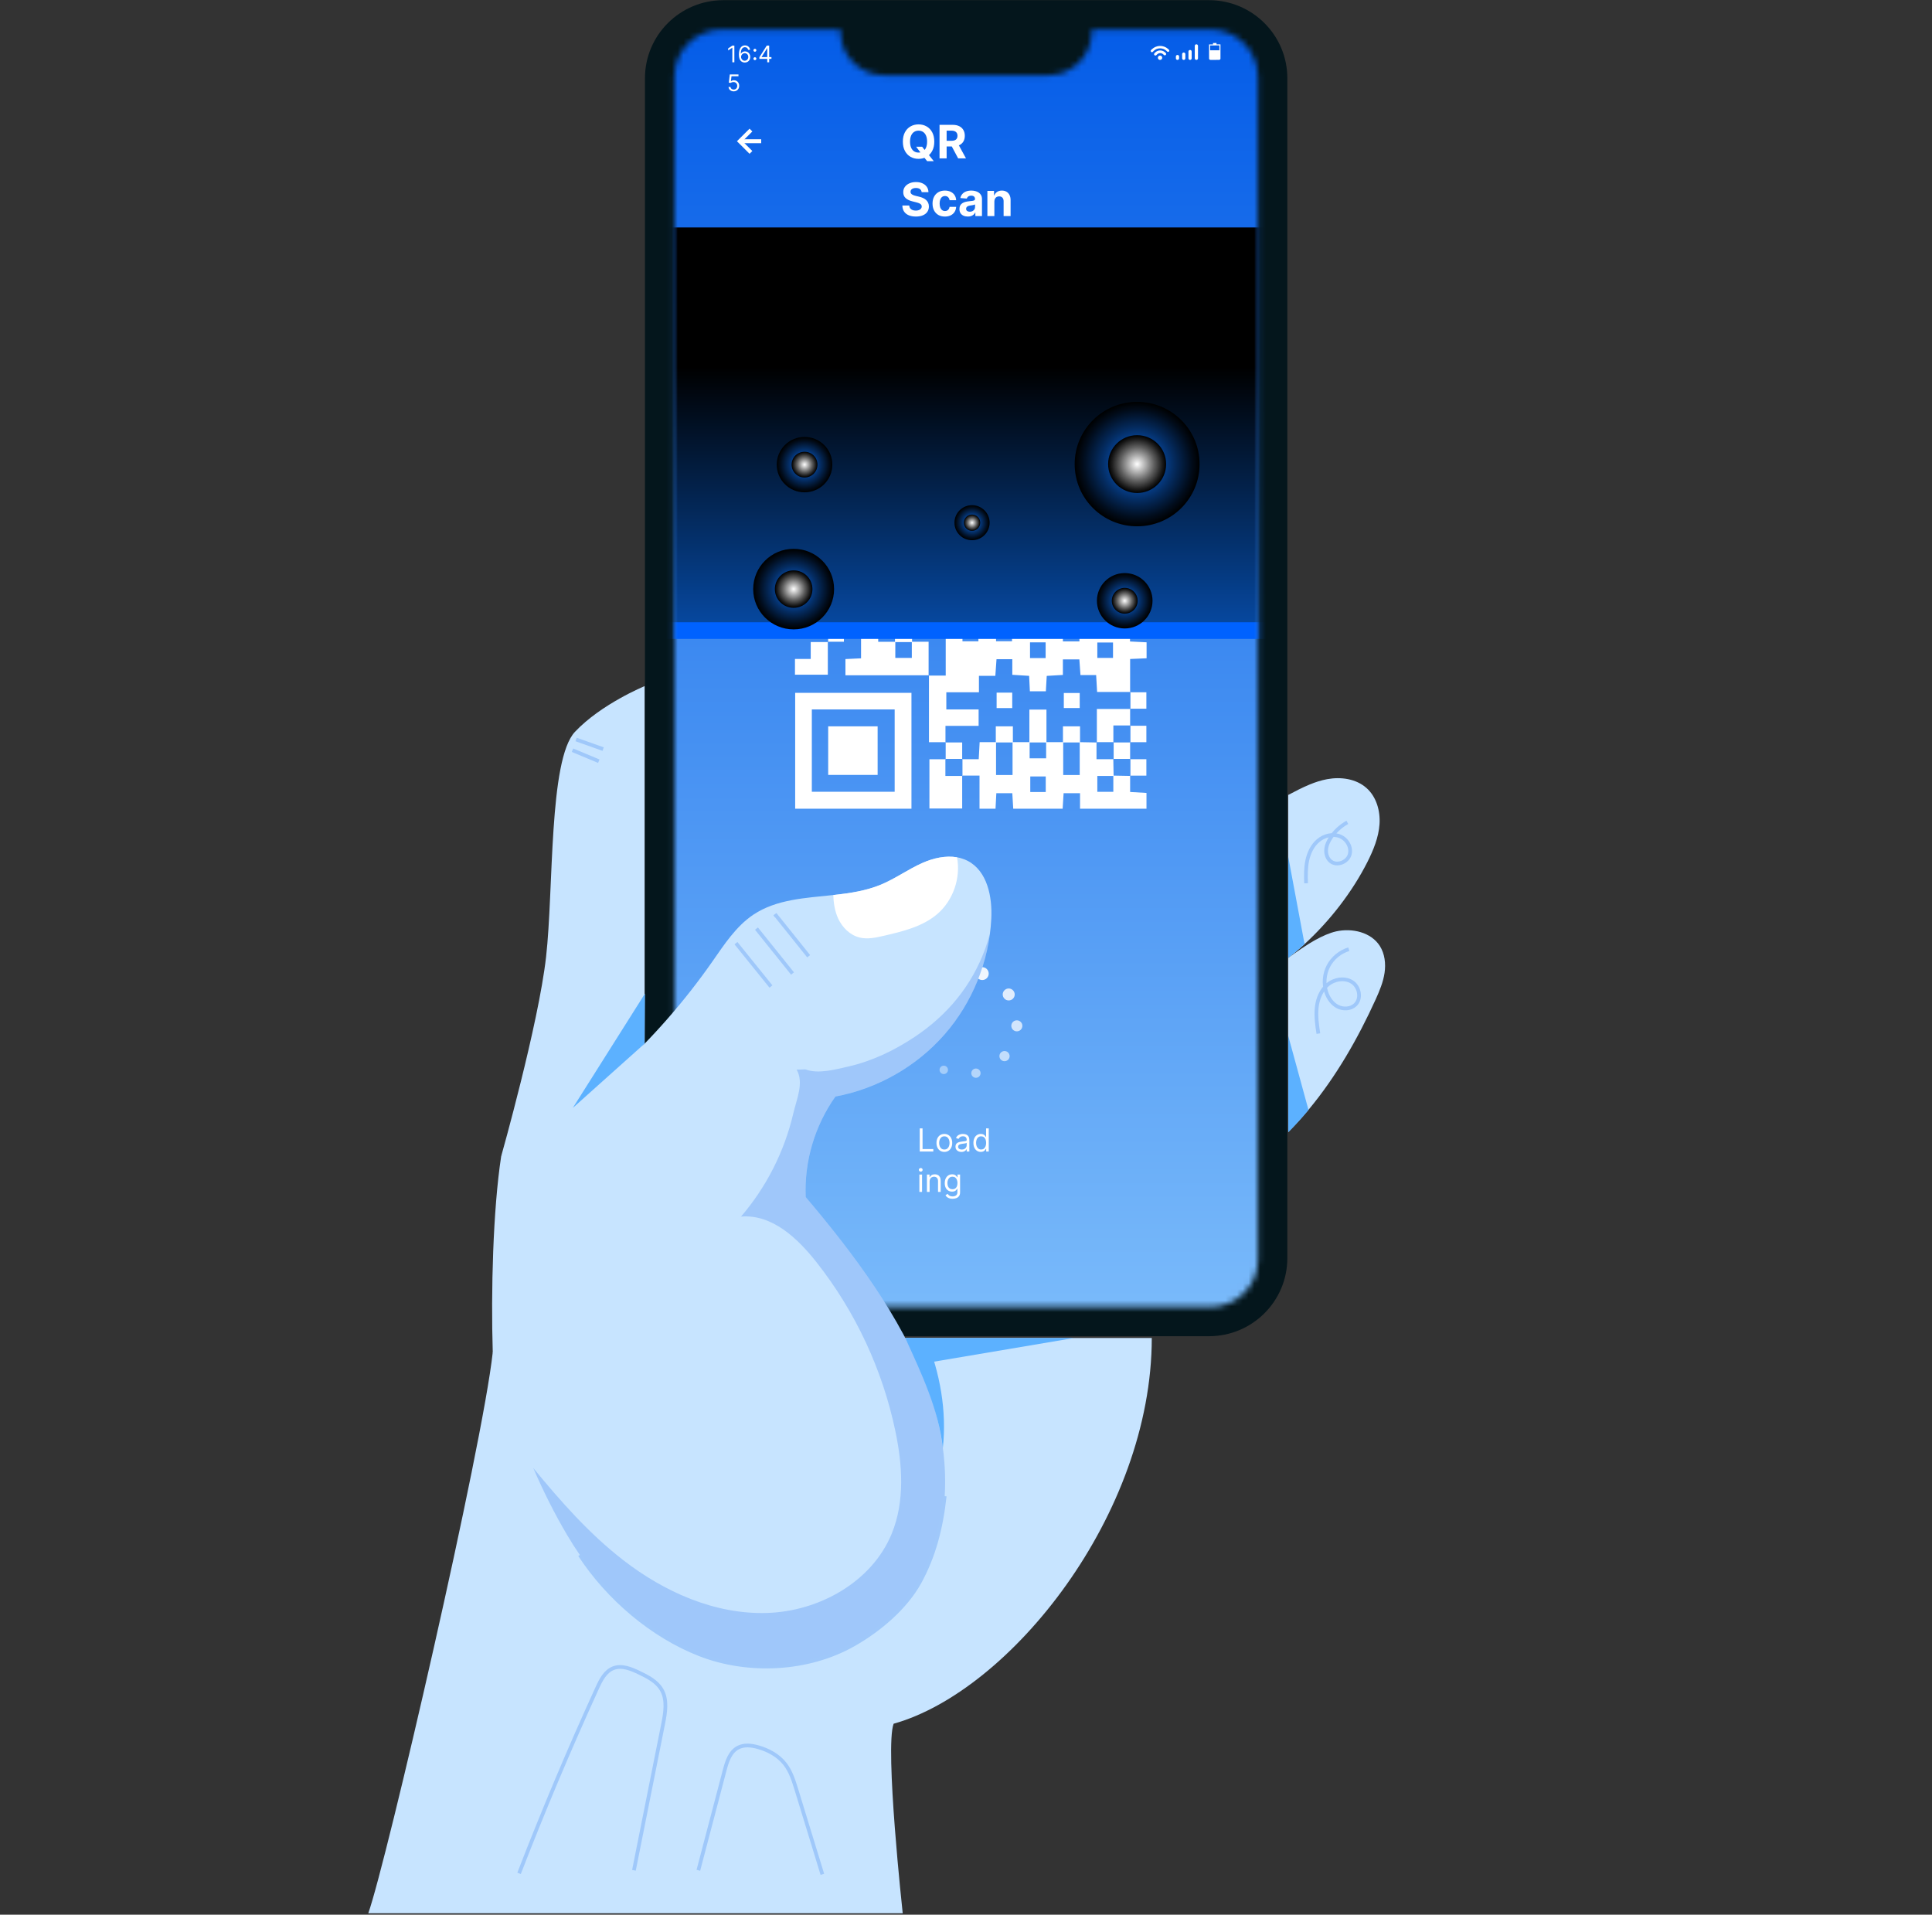<svg width="335" height="332" viewBox="0 0 335 332" fill="none" xmlns="http://www.w3.org/2000/svg">
<rect x="0" y="0" width="335" height="332" fill="#333333" stroke="none"/>
<mask id="mask0_935_2927" style="mask-type:alpha" maskUnits="userSpaceOnUse" x="-26" y="-8" width="386" height="374">
<path d="M359.746 179C359.746 282.277 273.451 366 167 366C60.55 366 -25.746 282.277 -25.746 179C-25.746 75.723 60.55 -8 167 -8C273.451 -8 359.746 75.723 359.746 179Z" fill="#D9D9D9"/>
</mask>
<g mask="url(#mask0_935_2927)">
<path d="M209.629 231.692H125.424C117.916 231.692 111.833 225.633 111.833 218.154V13.567C111.833 6.089 117.916 0.03 125.424 0.03H209.629C217.136 0.03 223.219 6.089 223.219 13.567V218.148C223.219 225.633 217.136 231.692 209.629 231.692Z" fill="#04161C"/>
<mask id="mask1_935_2927" style="mask-type:luminance" maskUnits="userSpaceOnUse" x="116" y="5" width="103" height="222">
<path d="M218.121 13.302V218.426C218.121 222.949 214.435 226.62 209.895 226.62H125.151C120.611 226.62 116.925 222.949 116.925 218.426V13.302C116.925 8.773 120.611 5.108 125.151 5.108H145.747V5.54C145.747 9.68 149.117 13.037 153.285 13.037H181.773C185.936 13.037 189.299 9.68 189.299 5.54V5.108H209.901C214.442 5.108 218.121 8.767 218.121 13.302Z" fill="white"/>
</mask>
<g mask="url(#mask1_935_2927)">
<path d="M226.186 -2.352H106.314V239.646H226.186V-2.352Z" fill="url(#paint0_linear_935_2927)"/>
</g>
<mask id="mask2_935_2927" style="mask-type:luminance" maskUnits="userSpaceOnUse" x="116" y="5" width="103" height="222">
<path d="M218.121 13.302V218.426C218.121 222.949 214.435 226.62 209.895 226.62H125.151C120.611 226.62 116.925 222.949 116.925 218.426V13.302C116.925 8.773 120.611 5.108 125.151 5.108H145.747V5.54C145.747 9.68 149.117 13.037 153.285 13.037H181.773C185.936 13.037 189.299 9.68 189.299 5.54V5.108H209.901C214.442 5.108 218.121 8.767 218.121 13.302Z" fill="white"/>
</mask>
<g mask="url(#mask2_935_2927)">
<path d="M181.401 105.474C182.306 105.474 183.204 105.474 184.3 105.474C184.3 107.442 184.3 109.281 184.3 111.212C185.316 111.212 186.14 111.212 187.168 111.212C187.168 109.423 187.168 107.578 187.168 105.535C188.295 105.535 189.243 105.535 190.185 105.535L190.135 105.48C190.135 106.418 190.135 107.355 190.135 108.281C191.25 108.281 192.117 108.281 193.096 108.281C193.096 107.263 193.096 106.374 193.096 105.48L193.047 105.535C193.945 105.535 194.849 105.535 195.939 105.535C195.939 107.436 195.939 109.268 195.939 111.23C196.992 111.28 197.866 111.323 198.813 111.372C198.813 112.298 198.813 113.125 198.813 114.143C197.959 114.18 197.085 114.217 195.958 114.266C195.958 116.222 195.958 118.129 195.958 120.035L196.014 119.986C194.1 119.986 192.179 119.986 190.234 119.986C190.172 118.912 190.123 118.036 190.067 117.055C189.064 117.055 188.234 117.055 187.348 117.055C187.28 116.062 187.218 115.192 187.156 114.34C186.158 114.34 185.291 114.34 184.3 114.34C184.3 115.297 184.3 116.123 184.3 117.03C183.309 117.092 182.43 117.142 181.5 117.197C181.445 118.184 181.389 119.054 181.346 119.869C180.311 119.869 179.438 119.869 178.577 119.869C178.527 118.9 178.49 118.073 178.447 117.191C177.456 117.129 176.582 117.074 175.529 117.006C175.529 116.012 175.529 115.142 175.529 114.303C174.507 114.303 173.683 114.303 172.791 114.303C172.723 115.26 172.661 116.13 172.587 117.185C171.608 117.185 170.735 117.185 169.744 117.185C169.744 118.197 169.744 119.023 169.744 120.035C167.78 120.035 165.934 120.035 164.088 120.035C164.088 121.097 164.088 121.96 164.088 123.009C166.052 123.009 167.898 123.009 169.688 123.009C169.688 124.028 169.688 124.848 169.688 125.86C167.749 125.86 165.903 125.86 163.94 125.86C163.94 126.946 163.94 127.847 163.94 128.748L163.989 128.692C163.085 128.692 162.187 128.692 161.078 128.692C161.078 124.78 161.078 120.936 161.078 117.092L161.022 117.142C161.97 117.142 162.911 117.142 163.983 117.142C163.983 114.05 163.983 111.218 163.983 108.386L163.933 108.435C164.918 108.417 165.903 108.398 166.888 108.38C166.888 109.318 166.888 110.256 166.888 111.193C167.947 111.193 168.814 111.193 169.651 111.193C169.651 110.212 169.651 109.348 169.651 108.429C168.629 108.429 167.73 108.429 166.832 108.429C166.832 104.585 166.832 100.741 166.832 96.78C165.73 96.78 164.832 96.78 163.927 96.78L163.983 96.829C163.983 94.972 163.983 93.115 163.983 91.128C164.912 91.128 165.779 91.128 166.77 91.128C166.832 91.979 166.888 92.849 166.956 93.806C167.842 93.806 168.666 93.806 169.682 93.806C169.731 92.985 169.793 92.115 169.855 91.085C170.729 91.035 171.602 90.986 172.587 90.93C172.649 90.017 172.711 89.147 172.779 88.191C173.658 88.191 174.488 88.191 175.461 88.191C175.461 89.974 175.461 91.8 175.461 93.812C174.656 93.861 173.789 93.91 172.661 93.972C172.661 94.941 172.661 95.879 172.661 96.817L172.711 96.767C171.813 96.767 170.914 96.767 169.898 96.767C169.898 99.68 169.898 102.475 169.898 105.474C170.834 105.474 171.769 105.474 172.711 105.474C172.711 107.374 172.711 109.274 172.711 111.187C173.77 111.187 174.631 111.187 175.48 111.187C175.48 109.237 175.48 107.411 175.48 105.529C174.457 105.529 173.559 105.529 172.661 105.529C172.661 104.634 172.661 103.74 172.661 102.722C175.585 102.722 178.391 102.722 181.457 102.722C181.457 103.647 181.457 104.585 181.457 105.523C180.515 105.523 179.574 105.523 178.632 105.523C178.632 106.578 178.632 107.442 178.632 108.275C179.617 108.275 180.485 108.275 181.407 108.275C181.401 107.263 181.401 106.368 181.401 105.474ZM178.601 111.379C178.601 112.403 178.601 113.223 178.601 114.106C179.555 114.106 180.423 114.106 181.308 114.106C181.308 113.137 181.308 112.273 181.308 111.379C180.361 111.379 179.537 111.379 178.601 111.379ZM192.991 111.403C191.956 111.403 191.132 111.403 190.271 111.403C190.271 112.366 190.271 113.23 190.271 114.081C191.256 114.081 192.124 114.081 192.991 114.081C192.991 113.131 192.991 112.31 192.991 111.403Z" fill="white"/>
<path d="M195.958 134.492C195.958 135.387 195.958 136.288 195.958 137.324C196.949 137.38 197.822 137.435 198.795 137.491C198.795 138.416 198.795 139.28 198.795 140.224C194.948 140.224 191.17 140.224 187.273 140.224C187.273 139.305 187.273 138.484 187.273 137.54C186.282 137.54 185.415 137.54 184.424 137.54C184.368 138.41 184.319 139.28 184.257 140.23C181.407 140.23 178.645 140.23 175.69 140.23C175.64 139.391 175.585 138.521 175.529 137.534C174.631 137.534 173.764 137.534 172.76 137.534C172.711 138.41 172.667 139.28 172.618 140.23C171.689 140.23 170.865 140.23 169.843 140.23C169.843 138.416 169.843 136.578 169.843 134.486C168.721 134.486 167.78 134.486 166.838 134.486L166.888 134.541C166.888 133.56 166.888 132.573 166.888 131.592L166.838 131.641C167.78 131.641 168.721 131.641 169.706 131.641C169.768 130.531 169.818 129.661 169.867 128.686C170.92 128.686 171.819 128.686 172.711 128.686C172.711 130.592 172.711 132.493 172.711 134.387C173.776 134.387 174.637 134.387 175.572 134.387C175.572 132.4 175.572 130.543 175.572 128.686C176.557 128.686 177.548 128.686 178.533 128.686C178.533 129.624 178.533 130.562 178.533 131.493C179.599 131.493 180.466 131.493 181.395 131.493C181.395 130.475 181.395 129.58 181.395 128.686C182.38 128.686 183.371 128.686 184.356 128.686C184.356 130.592 184.356 132.493 184.356 134.387C185.421 134.387 186.282 134.387 187.218 134.387C187.218 132.4 187.218 130.543 187.218 128.686C188.202 128.704 189.194 128.723 190.178 128.741L190.129 128.692C190.129 129.636 190.129 130.574 190.129 131.641C191.287 131.641 192.192 131.641 193.09 131.641L193.04 131.592C193.059 132.573 193.077 133.554 193.096 134.541C192.154 134.541 191.213 134.541 190.271 134.541C190.271 135.596 190.271 136.46 190.271 137.293C191.262 137.293 192.123 137.293 193.046 137.293C193.046 136.275 193.046 135.381 193.046 134.486C194.031 134.504 195.016 134.523 196.007 134.541L195.958 134.492ZM181.327 137.336C181.327 136.386 181.327 135.522 181.327 134.634C180.354 134.634 179.487 134.634 178.645 134.634C178.645 135.615 178.645 136.479 178.645 137.336C179.599 137.336 180.429 137.336 181.327 137.336Z" fill="white"/>
<path d="M157.999 99.624C151.223 99.624 144.576 99.624 137.837 99.624C137.837 92.923 137.837 86.303 137.837 79.54C144.496 79.54 151.179 79.54 157.999 79.54C157.999 86.161 157.999 92.818 157.999 99.624ZM155.131 82.428C150.238 82.428 145.493 82.428 140.798 82.428C140.798 87.284 140.798 92.016 140.798 96.706C145.648 96.706 150.349 96.706 155.131 96.706C155.131 91.93 155.131 87.24 155.131 82.428Z" fill="white"/>
<path d="M198.77 99.624C191.993 99.624 185.347 99.624 178.608 99.624C178.608 92.923 178.608 86.309 178.608 79.54C185.26 79.54 191.95 79.54 198.77 79.54C198.77 86.155 198.77 92.818 198.77 99.624ZM195.865 96.718C195.865 91.862 195.865 87.129 195.865 82.44C190.996 82.44 186.245 82.44 181.519 82.44C181.519 87.265 181.519 91.948 181.519 96.718C186.313 96.718 191.015 96.718 195.865 96.718Z" fill="white"/>
<path d="M158.043 120.14C158.043 126.89 158.043 133.511 158.043 140.224C151.316 140.224 144.669 140.224 137.88 140.224C137.88 133.591 137.88 126.927 137.88 120.14C144.527 120.14 151.217 120.14 158.043 120.14ZM155.131 123.009C150.213 123.009 145.512 123.009 140.767 123.009C140.767 127.834 140.767 132.561 140.767 137.287C145.629 137.287 150.374 137.287 155.131 137.287C155.131 132.474 155.131 127.791 155.131 123.009Z" fill="white"/>
<path d="M161.065 117.086C156.283 117.086 151.501 117.086 146.596 117.086C146.596 116.136 146.596 115.272 146.596 114.278C147.444 114.235 148.274 114.198 149.302 114.149C149.302 112.322 149.302 110.484 149.302 108.435C150.436 108.435 151.378 108.435 152.325 108.435L152.276 108.38C152.276 109.324 152.276 110.262 152.276 111.28C153.44 111.28 154.338 111.28 155.243 111.28C155.243 112.218 155.243 113.155 155.243 114.081C156.308 114.081 157.175 114.081 158.105 114.081C158.105 113.063 158.105 112.168 158.105 111.273C159.052 111.273 159.994 111.273 161.016 111.273C161.016 113.402 161.016 115.266 161.016 117.129L161.065 117.086Z" fill="white"/>
<path d="M152.325 108.435C152.325 107.534 152.325 106.639 152.325 105.603C151.334 105.547 150.461 105.492 149.488 105.436C149.488 104.504 149.488 103.641 149.488 102.653C153.298 102.653 157.027 102.653 160.96 102.653C160.96 100.704 160.96 98.871 160.96 96.835C162.087 96.835 163.035 96.835 163.977 96.835L163.921 96.785C163.921 100.673 163.921 104.554 163.921 108.441L163.971 108.392C163.029 108.392 162.087 108.392 161.109 108.392C161.047 107.343 160.991 106.473 160.942 105.64C158.953 105.64 157.12 105.64 155.237 105.64C155.237 106.658 155.237 107.546 155.237 108.441C154.245 108.423 153.261 108.41 152.27 108.392L152.325 108.435Z" fill="white"/>
<path d="M143.597 111.329C143.597 109.465 143.597 107.602 143.597 105.621C142.582 105.621 141.714 105.621 140.717 105.621C140.68 106.473 140.643 107.3 140.599 108.268C139.72 108.268 138.853 108.268 137.855 108.268C137.855 106.473 137.855 104.64 137.855 102.703C140.655 102.703 143.418 102.703 146.329 102.703C146.329 105.467 146.329 108.262 146.329 111.273C145.425 111.273 144.483 111.273 143.542 111.273L143.597 111.329Z" fill="white"/>
<path d="M166.838 134.492C166.838 136.349 166.838 138.207 166.838 140.193C164.943 140.193 163.116 140.193 161.158 140.193C161.158 137.423 161.158 134.64 161.158 131.648C162.094 131.648 163.035 131.648 163.977 131.648L163.927 131.592C163.927 132.536 163.927 133.474 163.927 134.541C165.085 134.541 165.99 134.541 166.888 134.541L166.838 134.492Z" fill="white"/>
<path d="M195.958 122.886C195.958 123.867 195.958 124.854 195.958 125.835L196.014 125.786C195.066 125.786 194.124 125.786 193.053 125.786C193.053 126.94 193.053 127.84 193.053 128.735L193.102 128.686C192.117 128.686 191.126 128.686 190.141 128.686L190.191 128.735C190.191 126.829 190.191 124.922 190.191 122.935C192.278 122.935 194.143 122.935 196.014 122.935L195.958 122.886Z" fill="white"/>
<path d="M143.542 111.28C143.542 113.143 143.542 115 143.542 116.987C141.628 116.987 139.788 116.987 137.843 116.987C137.843 116.111 137.843 115.247 137.843 114.26C138.729 114.26 139.559 114.26 140.575 114.26C140.575 113.273 140.575 112.409 140.575 111.329C141.702 111.329 142.65 111.329 143.591 111.329C143.597 111.329 143.542 111.28 143.542 111.28Z" fill="white"/>
<path d="M175.467 85.13C174.538 85.13 173.714 85.13 172.785 85.13C172.785 83.23 172.785 81.397 172.785 79.484C173.683 79.484 174.507 79.484 175.467 79.484C175.467 81.298 175.467 83.131 175.467 85.13Z" fill="white"/>
<path d="M172.655 96.829C173.553 96.829 174.445 96.829 175.473 96.829C175.473 97.748 175.473 98.606 175.473 99.593C174.637 99.593 173.77 99.593 172.711 99.593C172.711 98.655 172.711 97.717 172.711 96.779C172.711 96.773 172.655 96.829 172.655 96.829Z" fill="white"/>
<path d="M190.185 105.535C190.185 104.641 190.185 103.746 190.185 102.728C191.114 102.728 191.981 102.728 193.047 102.728C193.047 103.653 193.047 104.597 193.047 105.535L193.096 105.48C192.111 105.48 191.12 105.48 190.135 105.48L190.185 105.535Z" fill="white"/>
<path d="M195.958 120.035C196.856 120.035 197.754 120.035 198.776 120.035C198.776 120.961 198.776 121.825 198.776 122.886C197.847 122.886 196.899 122.886 195.958 122.886L196.014 122.935C196.014 121.954 196.014 120.967 196.014 119.986L195.958 120.035Z" fill="white"/>
<path d="M163.977 131.641C163.977 130.654 163.977 129.673 163.977 128.686L163.927 128.741C164.875 128.741 165.823 128.741 166.838 128.741C166.838 129.846 166.838 130.747 166.838 131.641L166.888 131.592C165.903 131.592 164.912 131.592 163.927 131.592L163.977 131.641Z" fill="white"/>
<path d="M169.694 79.521C169.694 80.484 169.694 81.304 169.694 82.218C168.79 82.218 167.966 82.218 166.999 82.218C166.999 81.379 166.999 80.515 166.999 79.521C167.829 79.521 168.697 79.521 169.694 79.521Z" fill="white"/>
<path d="M161.127 85.272C162.063 85.272 162.887 85.272 163.834 85.272C163.834 86.16 163.834 87.031 163.834 87.999C162.955 87.999 162.087 87.999 161.127 87.999C161.127 87.117 161.127 86.296 161.127 85.272Z" fill="white"/>
<path d="M195.958 128.692C195.958 129.673 195.958 130.66 195.958 131.641L196.014 131.592C195.029 131.592 194.038 131.592 193.053 131.592L193.102 131.641C193.102 130.66 193.102 129.673 193.102 128.692L193.053 128.741C194.038 128.741 195.029 128.741 196.014 128.741L195.958 128.692Z" fill="white"/>
<path d="M195.958 131.641C196.856 131.641 197.754 131.641 198.776 131.641C198.776 132.567 198.776 133.431 198.776 134.492C197.847 134.492 196.899 134.492 195.958 134.492L196.014 134.541C196.014 133.56 196.014 132.573 196.014 131.592L195.958 131.641Z" fill="white"/>
<path d="M169.682 88.024C168.771 88.024 167.947 88.024 166.993 88.024C166.993 87.16 166.993 86.296 166.993 85.315C167.848 85.315 168.715 85.315 169.682 85.315C169.682 86.167 169.682 86.987 169.682 88.024Z" fill="white"/>
<path d="M195.958 125.841C196.856 125.841 197.754 125.841 198.776 125.841C198.776 126.767 198.776 127.631 198.776 128.692C197.847 128.692 196.899 128.692 195.958 128.692L196.014 128.741C196.014 127.76 196.014 126.773 196.014 125.792L195.958 125.841Z" fill="white"/>
<path d="M181.451 128.742C180.466 128.742 179.475 128.742 178.49 128.742C178.49 126.884 178.49 125.027 178.49 123.04C179.475 123.04 180.336 123.04 181.451 123.04C181.451 124.935 181.451 126.835 181.451 128.742Z" fill="white"/>
<path d="M172.81 120.097C173.776 120.097 174.6 120.097 175.517 120.097C175.517 120.998 175.517 121.818 175.517 122.781C174.674 122.781 173.807 122.781 172.81 122.781C172.81 121.948 172.81 121.09 172.81 120.097Z" fill="white"/>
<path d="M187.218 120.158C187.218 121.084 187.218 121.861 187.218 122.775C186.319 122.775 185.452 122.775 184.461 122.775C184.461 121.954 184.461 121.09 184.461 120.158C185.384 120.158 186.295 120.158 187.218 120.158Z" fill="white"/>
<path d="M175.628 128.741C174.643 128.741 173.652 128.741 172.667 128.741C172.667 127.847 172.667 126.952 172.667 125.94C173.646 125.94 174.513 125.94 175.628 125.94C175.628 126.865 175.628 127.803 175.628 128.741Z" fill="white"/>
<path d="M187.273 128.741C186.288 128.741 185.297 128.741 184.312 128.741C184.312 127.847 184.312 126.952 184.312 125.94C185.291 125.94 186.158 125.94 187.273 125.94C187.273 126.865 187.273 127.803 187.273 128.741Z" fill="white"/>
<path d="M155.187 111.335C155.187 110.354 155.187 109.367 155.187 108.386C156.091 108.386 156.99 108.386 158.148 108.386C158.148 109.453 158.148 110.397 158.148 111.335C157.163 111.335 156.178 111.335 155.187 111.335Z" fill="white"/>
<path d="M152.164 93.836C149.309 93.836 146.546 93.836 143.678 93.836C143.678 90.973 143.678 88.178 143.678 85.297C146.503 85.297 149.265 85.297 152.164 85.297C152.164 88.067 152.164 90.862 152.164 93.836Z" fill="white"/>
<path d="M192.941 93.824C190.055 93.824 187.292 93.824 184.436 93.824C184.436 90.998 184.436 88.246 184.436 85.346C187.199 85.346 190.005 85.346 192.941 85.346C192.941 88.085 192.941 90.881 192.941 93.824Z" fill="white"/>
<path d="M143.604 134.362C143.604 131.505 143.604 128.797 143.604 125.946C146.441 125.946 149.247 125.946 152.177 125.946C152.177 128.71 152.177 131.505 152.177 134.362C149.309 134.362 146.465 134.362 143.604 134.362Z" fill="white"/>
</g>
<mask id="mask3_935_2927" style="mask-type:luminance" maskUnits="userSpaceOnUse" x="116" y="5" width="103" height="222">
<path d="M218.121 13.302V218.426C218.121 222.949 214.435 226.62 209.895 226.62H125.151C120.611 226.62 116.925 222.949 116.925 218.426V13.302C116.925 8.773 120.611 5.108 125.151 5.108H145.747V5.54C145.747 9.68 149.117 13.037 153.285 13.037H181.773C185.936 13.037 189.299 9.68 189.299 5.54V5.108H209.901C214.442 5.108 218.121 8.767 218.121 13.302Z" fill="white"/>
</mask>
<g mask="url(#mask3_935_2927)">
<path d="M127.335 7.91V10.803H126.985V8.278H126.968L126.261 8.747V8.391L126.985 7.91H127.335ZM129.127 10.842C129.008 10.841 128.89 10.818 128.771 10.775C128.653 10.731 128.544 10.658 128.446 10.556C128.348 10.452 128.27 10.312 128.211 10.136C128.151 9.959 128.122 9.737 128.122 9.47C128.122 9.214 128.146 8.987 128.194 8.789C128.242 8.59 128.311 8.423 128.403 8.288C128.494 8.151 128.604 8.047 128.733 7.977C128.863 7.906 129.009 7.871 129.172 7.871C129.334 7.871 129.478 7.903 129.605 7.968C129.732 8.032 129.835 8.122 129.915 8.237C129.995 8.352 130.047 8.484 130.071 8.634H129.726C129.694 8.504 129.632 8.396 129.54 8.31C129.447 8.225 129.325 8.182 129.172 8.182C128.948 8.182 128.772 8.279 128.643 8.474C128.515 8.669 128.45 8.942 128.449 9.295H128.472C128.525 9.215 128.587 9.146 128.66 9.09C128.733 9.032 128.814 8.988 128.903 8.957C128.991 8.926 129.085 8.91 129.184 8.91C129.349 8.91 129.501 8.952 129.638 9.035C129.776 9.117 129.886 9.23 129.969 9.375C130.052 9.519 130.093 9.684 130.093 9.871C130.093 10.05 130.053 10.214 129.973 10.362C129.893 10.51 129.781 10.628 129.636 10.715C129.492 10.802 129.322 10.844 129.127 10.842ZM129.127 10.532C129.246 10.532 129.352 10.502 129.446 10.443C129.541 10.383 129.616 10.304 129.671 10.204C129.726 10.104 129.754 9.993 129.754 9.871C129.754 9.751 129.727 9.643 129.674 9.545C129.621 9.446 129.548 9.367 129.455 9.309C129.363 9.25 129.257 9.221 129.138 9.221C129.049 9.221 128.966 9.239 128.888 9.275C128.811 9.31 128.743 9.358 128.685 9.419C128.628 9.48 128.582 9.55 128.549 9.629C128.517 9.707 128.5 9.79 128.5 9.876C128.5 9.991 128.527 10.099 128.581 10.198C128.635 10.298 128.71 10.379 128.804 10.44C128.899 10.501 129.007 10.532 129.127 10.532ZM130.897 10.433C130.827 10.433 130.768 10.408 130.718 10.358C130.668 10.308 130.643 10.248 130.643 10.179C130.643 10.109 130.668 10.049 130.718 9.999C130.768 9.949 130.827 9.925 130.897 9.925C130.967 9.925 131.027 9.949 131.077 9.999C131.126 10.049 131.151 10.109 131.151 10.179C131.151 10.225 131.14 10.267 131.116 10.306C131.093 10.344 131.063 10.376 131.024 10.399C130.987 10.422 130.944 10.433 130.897 10.433ZM130.897 8.97C130.827 8.97 130.768 8.945 130.718 8.895C130.668 8.845 130.643 8.785 130.643 8.716C130.643 8.646 130.668 8.586 130.718 8.536C130.768 8.486 130.827 8.461 130.897 8.461C130.967 8.461 131.027 8.486 131.077 8.536C131.126 8.586 131.151 8.646 131.151 8.716C131.151 8.762 131.14 8.804 131.116 8.843C131.093 8.881 131.063 8.912 131.024 8.936C130.987 8.958 130.944 8.97 130.897 8.97ZM131.676 10.21V9.922L132.947 7.91H133.156V8.357H133.015L132.055 9.876V9.899H133.766V10.21H131.676ZM133.038 10.803V10.122V9.988V7.91H133.371V10.803H133.038ZM127.222 15.842C127.056 15.842 126.907 15.81 126.774 15.744C126.641 15.678 126.535 15.587 126.455 15.473C126.375 15.358 126.331 15.227 126.324 15.08H126.663C126.676 15.211 126.735 15.319 126.841 15.405C126.947 15.489 127.074 15.532 127.222 15.532C127.341 15.532 127.446 15.504 127.538 15.448C127.631 15.393 127.704 15.317 127.757 15.22C127.811 15.122 127.838 15.011 127.838 14.888C127.838 14.762 127.81 14.649 127.754 14.55C127.7 14.45 127.624 14.372 127.528 14.314C127.432 14.257 127.323 14.228 127.199 14.227C127.111 14.226 127.02 14.239 126.927 14.268C126.833 14.295 126.757 14.33 126.696 14.374L126.369 14.334L126.544 12.911H128.047V13.221H126.838L126.736 14.074H126.753C126.812 14.027 126.887 13.988 126.976 13.957C127.066 13.926 127.159 13.91 127.256 13.91C127.433 13.91 127.59 13.953 127.729 14.037C127.868 14.121 127.977 14.236 128.057 14.382C128.137 14.528 128.177 14.695 128.177 14.882C128.177 15.067 128.135 15.231 128.052 15.376C127.97 15.521 127.857 15.634 127.713 15.718C127.569 15.801 127.405 15.842 127.222 15.842Z" fill="white"/>
<path d="M201.149 9.636C201.359 9.636 201.526 9.803 201.526 10.013C201.526 10.223 201.359 10.389 201.149 10.389C200.938 10.389 200.771 10.223 200.771 10.013C200.771 9.803 200.938 9.636 201.149 9.636Z" fill="white"/>
<path d="M202.047 9.106C202.041 9.1 202.034 9.093 202.028 9.087L202.01 9.069L202.003 9.062C201.514 8.624 200.771 8.637 200.306 9.1L200.25 9.155L200.176 9.229C200.083 9.322 200.083 9.47 200.176 9.562C200.269 9.655 200.418 9.655 200.511 9.562L200.641 9.433C200.938 9.137 201.415 9.137 201.712 9.433L201.805 9.525C201.898 9.618 202.047 9.618 202.14 9.525C202.183 9.482 202.208 9.42 202.208 9.359C202.208 9.297 202.183 9.235 202.14 9.192L202.047 9.106Z" fill="white"/>
<path d="M202.691 8.643L202.617 8.563L202.555 8.501C202.542 8.489 202.53 8.483 202.518 8.471C201.725 7.773 200.517 7.798 199.743 8.532C199.743 8.538 199.736 8.538 199.73 8.538L199.588 8.68C199.501 8.767 199.507 8.896 199.588 8.983C199.674 9.069 199.811 9.069 199.891 8.983L200.034 8.841C200.034 8.841 200.034 8.841 200.034 8.835C200.653 8.236 201.644 8.23 202.27 8.822L202.381 8.933C202.468 9.02 202.604 9.02 202.685 8.933C202.778 8.865 202.778 8.73 202.691 8.643Z" fill="white"/>
<path d="M207.448 10.389C207.293 10.389 207.169 10.266 207.169 10.112V7.958C207.169 7.804 207.293 7.681 207.448 7.681C207.603 7.681 207.727 7.804 207.727 7.958V10.112C207.733 10.26 207.603 10.389 207.448 10.389Z" fill="white"/>
<path d="M206.352 10.389C206.197 10.389 206.073 10.266 206.073 10.112V8.939C206.073 8.785 206.197 8.662 206.352 8.662C206.507 8.662 206.631 8.785 206.631 8.939V10.112C206.637 10.26 206.507 10.389 206.352 10.389Z" fill="white"/>
<path d="M205.256 10.39C205.101 10.39 204.977 10.266 204.977 10.112V9.384C204.977 9.23 205.101 9.106 205.256 9.106C205.41 9.106 205.534 9.23 205.534 9.384V10.112C205.54 10.26 205.41 10.39 205.256 10.39Z" fill="white"/>
<path d="M204.171 10.389C204.017 10.389 203.893 10.266 203.893 10.112V9.803C203.893 9.649 204.017 9.526 204.171 9.526C204.326 9.526 204.45 9.649 204.45 9.803V10.112C204.456 10.26 204.326 10.389 204.171 10.389Z" fill="white"/>
<path d="M210.936 7.699V7.452L210.329 7.459V7.699H209.647V9.217L209.653 10.18C209.653 10.291 209.771 10.389 209.914 10.389L211.363 10.383C211.505 10.383 211.623 10.291 211.623 10.174V9.211V7.693H210.936V7.699ZM209.833 7.878L211.437 7.872V8.717L209.833 8.723V7.878Z" fill="white"/>
</g>
<mask id="mask4_935_2927" style="mask-type:luminance" maskUnits="userSpaceOnUse" x="116" y="5" width="103" height="222">
<path d="M218.121 13.302V218.426C218.121 222.949 214.435 226.62 209.895 226.62H125.151C120.611 226.62 116.925 222.949 116.925 218.426V13.302C116.925 8.773 120.611 5.108 125.151 5.108H145.747V5.54C145.747 9.68 149.117 13.037 153.285 13.037H181.773C185.936 13.037 189.299 9.68 189.299 5.54V5.108H209.901C214.442 5.108 218.121 8.767 218.121 13.302Z" fill="white"/>
</mask>
<g mask="url(#mask4_935_2927)">
<path d="M158.85 25.442H159.895L160.421 26.118L160.938 26.721L161.912 27.942H160.764L160.094 27.118L159.75 26.63L158.85 25.442ZM162 24.556C162 25.19 161.88 25.73 161.639 26.175C161.401 26.62 161.075 26.96 160.662 27.195C160.251 27.428 159.789 27.544 159.276 27.544C158.759 27.544 158.295 27.427 157.884 27.192C157.473 26.957 157.148 26.617 156.909 26.172C156.671 25.727 156.551 25.188 156.551 24.556C156.551 23.921 156.671 23.381 156.909 22.936C157.148 22.491 157.473 22.152 157.884 21.919C158.295 21.684 158.759 21.567 159.276 21.567C159.789 21.567 160.251 21.684 160.662 21.919C161.075 22.152 161.401 22.491 161.639 22.936C161.88 23.381 162 23.921 162 24.556ZM160.753 24.556C160.753 24.145 160.691 23.798 160.568 23.516C160.447 23.234 160.276 23.02 160.054 22.874C159.832 22.728 159.573 22.655 159.276 22.655C158.978 22.655 158.719 22.728 158.497 22.874C158.276 23.02 158.103 23.234 157.98 23.516C157.859 23.798 157.798 24.145 157.798 24.556C157.798 24.967 157.859 25.313 157.98 25.596C158.103 25.878 158.276 26.092 158.497 26.238C158.719 26.383 158.978 26.456 159.276 26.456C159.573 26.456 159.832 26.383 160.054 26.238C160.276 26.092 160.447 25.878 160.568 25.596C160.691 25.313 160.753 24.967 160.753 24.556ZM162.911 27.465V21.647H165.207C165.646 21.647 166.021 21.725 166.332 21.883C166.644 22.038 166.882 22.258 167.045 22.544C167.21 22.828 167.292 23.163 167.292 23.547C167.292 23.934 167.209 24.266 167.042 24.544C166.875 24.821 166.634 25.033 166.318 25.181C166.003 25.328 165.622 25.402 165.176 25.402H163.639V24.414H164.977C165.212 24.414 165.407 24.381 165.562 24.317C165.717 24.253 165.833 24.156 165.908 24.027C165.986 23.899 166.025 23.738 166.025 23.547C166.025 23.354 165.986 23.191 165.908 23.059C165.833 22.926 165.716 22.826 165.559 22.758C165.404 22.687 165.208 22.652 164.971 22.652H164.141V27.465H162.911ZM166.053 24.817L167.499 27.465H166.141L164.727 24.817H166.053ZM159.81 33.32C159.787 33.091 159.689 32.913 159.517 32.786C159.345 32.659 159.111 32.596 158.815 32.596C158.615 32.596 158.445 32.624 158.307 32.681C158.169 32.736 158.063 32.812 157.989 32.911C157.917 33.009 157.881 33.121 157.881 33.246C157.877 33.35 157.899 33.441 157.946 33.519C157.995 33.596 158.063 33.664 158.148 33.721C158.233 33.775 158.332 33.824 158.443 33.865C158.555 33.905 158.674 33.939 158.801 33.968L159.324 34.093C159.578 34.15 159.811 34.225 160.023 34.32C160.235 34.415 160.419 34.531 160.574 34.669C160.729 34.808 160.85 34.971 160.935 35.158C161.022 35.346 161.066 35.56 161.068 35.803C161.066 36.159 160.975 36.468 160.796 36.729C160.618 36.989 160.36 37.19 160.023 37.334C159.688 37.476 159.283 37.547 158.81 37.547C158.34 37.547 157.931 37.475 157.582 37.331C157.236 37.187 156.965 36.974 156.77 36.692C156.577 36.408 156.475 36.057 156.466 35.638H157.656C157.67 35.833 157.725 35.996 157.824 36.127C157.924 36.256 158.058 36.353 158.225 36.419C158.393 36.484 158.583 36.516 158.796 36.516C159.004 36.516 159.185 36.486 159.338 36.425C159.493 36.364 159.614 36.28 159.699 36.172C159.784 36.064 159.827 35.94 159.827 35.8C159.827 35.669 159.788 35.559 159.71 35.471C159.635 35.382 159.523 35.306 159.375 35.243C159.229 35.181 159.05 35.124 158.838 35.073L158.205 34.914C157.714 34.794 157.327 34.608 157.043 34.354C156.759 34.1 156.618 33.758 156.619 33.328C156.618 32.976 156.711 32.668 156.901 32.405C157.092 32.142 157.354 31.936 157.688 31.789C158.021 31.641 158.4 31.567 158.824 31.567C159.256 31.567 159.633 31.641 159.955 31.789C160.279 31.936 160.53 32.142 160.71 32.405C160.89 32.668 160.983 32.973 160.989 33.32H159.81ZM163.845 37.55C163.398 37.55 163.013 37.455 162.691 37.266C162.371 37.075 162.125 36.809 161.953 36.471C161.782 36.132 161.697 35.741 161.697 35.3C161.697 34.853 161.783 34.461 161.955 34.124C162.13 33.785 162.377 33.521 162.697 33.331C163.017 33.14 163.398 33.044 163.839 33.044C164.22 33.044 164.553 33.114 164.839 33.252C165.125 33.39 165.351 33.584 165.518 33.834C165.685 34.084 165.776 34.378 165.793 34.715H164.651C164.619 34.497 164.534 34.322 164.396 34.189C164.259 34.055 164.08 33.988 163.859 33.988C163.671 33.988 163.507 34.039 163.367 34.141C163.229 34.241 163.121 34.388 163.043 34.581C162.966 34.775 162.927 35.008 162.927 35.283C162.927 35.561 162.965 35.798 163.041 35.993C163.118 36.188 163.227 36.337 163.367 36.439C163.507 36.541 163.671 36.593 163.859 36.593C163.997 36.593 164.121 36.564 164.231 36.508C164.343 36.451 164.435 36.368 164.506 36.26C164.58 36.15 164.629 36.019 164.651 35.865H165.793C165.774 36.199 165.684 36.492 165.521 36.746C165.36 36.998 165.137 37.195 164.853 37.337C164.569 37.479 164.233 37.55 163.845 37.55ZM167.813 37.547C167.534 37.547 167.286 37.499 167.068 37.402C166.85 37.304 166.678 37.159 166.551 36.968C166.426 36.775 166.364 36.534 166.364 36.246C166.364 36.004 166.408 35.8 166.497 35.635C166.586 35.471 166.707 35.338 166.861 35.238C167.014 35.137 167.189 35.061 167.384 35.01C167.581 34.959 167.787 34.923 168.003 34.902C168.257 34.876 168.461 34.851 168.617 34.828C168.772 34.804 168.885 34.768 168.955 34.721C169.025 34.673 169.06 34.603 169.06 34.51V34.493C169.06 34.313 169.003 34.174 168.889 34.076C168.778 33.977 168.618 33.928 168.412 33.928C168.194 33.928 168.021 33.976 167.892 34.073C167.763 34.167 167.678 34.287 167.636 34.431L166.517 34.34C166.574 34.075 166.686 33.846 166.852 33.652C167.019 33.457 167.234 33.308 167.497 33.203C167.762 33.097 168.069 33.044 168.418 33.044C168.66 33.044 168.892 33.073 169.114 33.13C169.337 33.186 169.535 33.275 169.707 33.394C169.882 33.513 170.019 33.666 170.119 33.854C170.22 34.04 170.27 34.262 170.27 34.522V37.465H169.122V36.86H169.088C169.018 36.996 168.924 37.116 168.807 37.221C168.689 37.323 168.548 37.403 168.384 37.462C168.219 37.519 168.029 37.547 167.813 37.547ZM168.159 36.712C168.337 36.712 168.494 36.677 168.631 36.607C168.767 36.535 168.874 36.438 168.952 36.317C169.029 36.196 169.068 36.059 169.068 35.905V35.442C169.03 35.467 168.978 35.489 168.912 35.51C168.848 35.529 168.775 35.547 168.693 35.564C168.612 35.579 168.53 35.594 168.449 35.607C168.368 35.618 168.294 35.629 168.227 35.638C168.085 35.659 167.961 35.692 167.855 35.738C167.749 35.783 167.667 35.845 167.608 35.922C167.549 35.998 167.52 36.093 167.52 36.206C167.52 36.371 167.58 36.497 167.699 36.584C167.82 36.669 167.974 36.712 168.159 36.712ZM172.419 34.942V37.465H171.209V33.101H172.362V33.871H172.413C172.51 33.617 172.672 33.416 172.899 33.269C173.127 33.119 173.402 33.044 173.726 33.044C174.029 33.044 174.293 33.111 174.519 33.243C174.744 33.376 174.919 33.565 175.044 33.811C175.169 34.056 175.232 34.347 175.232 34.686V37.465H174.021V34.902C174.023 34.635 173.955 34.427 173.817 34.277C173.679 34.126 173.488 34.05 173.246 34.05C173.083 34.05 172.939 34.085 172.814 34.155C172.691 34.225 172.594 34.328 172.524 34.462C172.456 34.595 172.421 34.755 172.419 34.942Z" fill="white"/>
</g>
<mask id="mask5_935_2927" style="mask-type:luminance" maskUnits="userSpaceOnUse" x="116" y="5" width="103" height="222">
<path d="M218.121 13.302V218.426C218.121 222.949 214.435 226.62 209.895 226.62H125.151C120.611 226.62 116.925 222.949 116.925 218.426V13.302C116.925 8.773 120.611 5.108 125.151 5.108H145.747V5.54C145.747 9.68 149.117 13.037 153.285 13.037H181.773C185.936 13.037 189.299 9.68 189.299 5.54V5.108H209.901C214.442 5.108 218.121 8.767 218.121 13.302Z" fill="white"/>
</mask>
<g mask="url(#mask5_935_2927)">
<path d="M131.989 24.488H128.267" stroke="white" stroke-width="0.684" stroke-miterlimit="10"/>
<path d="M130.212 26.426L128.267 24.488L130.212 22.551" stroke="white" stroke-width="0.684" stroke-miterlimit="10"/>
</g>
<mask id="mask6_935_2927" style="mask-type:luminance" maskUnits="userSpaceOnUse" x="116" y="5" width="103" height="222">
<path d="M218.121 13.302V218.426C218.121 222.949 214.435 226.62 209.895 226.62H125.151C120.611 226.62 116.925 222.949 116.925 218.426V13.302C116.925 8.773 120.611 5.108 125.151 5.108H145.747V5.54C145.747 9.68 149.117 13.037 153.285 13.037H181.773C185.936 13.037 189.299 9.68 189.299 5.54V5.108H209.901C214.442 5.108 218.121 8.767 218.121 13.302Z" fill="white"/>
</mask>
<g mask="url(#mask6_935_2927)">
<g style="mix-blend-mode:screen">
<path d="M219.992 39.439H114.107V109.891H219.992V39.439Z" fill="url(#paint1_linear_935_2927)"/>
<path d="M225.387 107.898H109.244V110.786H225.387V107.898Z" fill="#0062FF"/>
</g>
</g>
<mask id="mask7_935_2927" style="mask-type:luminance" maskUnits="userSpaceOnUse" x="116" y="5" width="103" height="222">
<path d="M218.121 13.302V218.426C218.121 222.949 214.435 226.62 209.895 226.62H125.151C120.611 226.62 116.925 222.949 116.925 218.426V13.302C116.925 8.773 120.611 5.108 125.151 5.108H145.747V5.54C145.747 9.68 149.117 13.037 153.285 13.037H181.773C185.936 13.037 189.299 9.68 189.299 5.54V5.108H209.901C214.442 5.108 218.121 8.767 218.121 13.302Z" fill="white"/>
</mask>
<g mask="url(#mask7_935_2927)">
<g style="mix-blend-mode:screen">
<path d="M139.503 85.365C142.165 85.365 144.322 83.215 144.322 80.564C144.322 77.913 142.165 75.764 139.503 75.764C136.842 75.764 134.684 77.913 134.684 80.564C134.684 83.215 136.842 85.365 139.503 85.365Z" fill="url(#paint2_radial_935_2927)"/>
<path d="M141.746 80.564C141.746 81.798 140.742 82.798 139.503 82.798C138.264 82.798 137.261 81.798 137.261 80.564C137.261 79.33 138.264 78.337 139.503 78.337C140.742 78.33 141.746 79.33 141.746 80.564Z" fill="url(#paint3_radial_935_2927)"/>
<path d="M195.023 108.972C197.684 108.972 199.842 106.822 199.842 104.171C199.842 101.52 197.684 99.371 195.023 99.371C192.361 99.371 190.203 101.52 190.203 104.171C190.203 106.822 192.361 108.972 195.023 108.972Z" fill="url(#paint4_radial_935_2927)"/>
<path d="M195.022 106.405C196.261 106.405 197.265 105.405 197.265 104.171C197.265 102.938 196.261 101.938 195.022 101.938C193.784 101.938 192.78 102.938 192.78 104.171C192.78 105.405 193.784 106.405 195.022 106.405Z" fill="url(#paint5_radial_935_2927)"/>
<path d="M171.596 90.634C171.596 92.312 170.233 93.669 168.548 93.669C166.863 93.669 165.501 92.312 165.501 90.634C165.501 88.955 166.863 87.598 168.548 87.598C170.233 87.604 171.596 88.962 171.596 90.634Z" fill="url(#paint6_radial_935_2927)"/>
<path d="M169.967 90.634C169.967 91.411 169.335 92.047 168.548 92.047C167.768 92.047 167.13 91.417 167.13 90.634C167.13 89.856 167.762 89.221 168.548 89.221C169.329 89.227 169.967 89.856 169.967 90.634Z" fill="url(#paint7_radial_935_2927)"/>
<path d="M137.614 109.132C141.487 109.132 144.626 106.005 144.626 102.148C144.626 98.29 141.487 95.163 137.614 95.163C133.741 95.163 130.602 98.29 130.602 102.148C130.602 106.005 133.741 109.132 137.614 109.132Z" fill="url(#paint8_radial_935_2927)"/>
<path d="M140.872 102.148C140.872 103.937 139.416 105.393 137.614 105.393C135.818 105.393 134.356 103.943 134.356 102.148C134.356 100.358 135.811 98.902 137.614 98.902C139.416 98.902 140.872 100.352 140.872 102.148Z" fill="url(#paint9_radial_935_2927)"/>
<path d="M197.172 91.257C203.152 91.257 207.999 86.428 207.999 80.471C207.999 74.514 203.152 69.686 197.172 69.686C191.192 69.686 186.344 74.514 186.344 80.471C186.344 86.428 191.192 91.257 197.172 91.257Z" fill="url(#paint10_radial_935_2927)"/>
<path d="M197.172 85.481C199.95 85.481 202.201 83.238 202.201 80.471C202.201 77.704 199.95 75.461 197.172 75.461C194.394 75.461 192.142 77.704 192.142 80.471C192.142 83.238 194.394 85.481 197.172 85.481Z" fill="url(#paint11_radial_935_2927)"/>
</g>
</g>
<mask id="mask8_935_2927" style="mask-type:luminance" maskUnits="userSpaceOnUse" x="116" y="5" width="103" height="222">
<path d="M218.121 13.302V218.426C218.121 222.949 214.435 226.62 209.895 226.62H125.151C120.611 226.62 116.925 222.949 116.925 218.426V13.302C116.925 8.773 120.611 5.108 125.151 5.108H145.747V5.54C145.747 9.68 149.117 13.037 153.285 13.037H181.773C185.936 13.037 189.299 9.68 189.299 5.54V5.108H209.901C214.442 5.108 218.121 8.767 218.121 13.302Z" fill="white"/>
</mask>
<g mask="url(#mask8_935_2927)">
<path d="M164.695 169.884C165.356 169.884 165.891 169.351 165.891 168.694C165.891 168.036 165.356 167.503 164.695 167.503C164.035 167.503 163.5 168.036 163.5 168.694C163.5 169.351 164.035 169.884 164.695 169.884Z" fill="white"/>
<path opacity="0.903" d="M171.113 168.033C171.546 168.465 171.546 169.175 171.113 169.607C170.679 170.039 169.967 170.039 169.533 169.607C169.099 169.175 169.099 168.465 169.533 168.033C169.973 167.601 170.679 167.601 171.113 168.033Z" fill="white"/>
<path opacity="0.807" d="M175.641 171.705C176.049 172.112 176.049 172.766 175.641 173.167C175.232 173.574 174.575 173.574 174.173 173.167C173.764 172.76 173.764 172.106 174.173 171.705C174.575 171.297 175.232 171.297 175.641 171.705Z" fill="white"/>
<path opacity="0.71" d="M176.316 178.831C176.846 178.831 177.276 178.403 177.276 177.875C177.276 177.347 176.846 176.919 176.316 176.919C175.786 176.919 175.356 177.347 175.356 177.875C175.356 178.403 175.786 178.831 176.316 178.831Z" fill="white"/>
<path opacity="0.613" d="M174.179 184.008C174.668 184.008 175.065 183.613 175.065 183.126C175.065 182.638 174.668 182.243 174.179 182.243C173.69 182.243 173.293 182.638 173.293 183.126C173.293 183.613 173.69 184.008 174.179 184.008Z" fill="white"/>
<path opacity="0.517" d="M169.793 185.514C170.109 185.829 170.109 186.335 169.793 186.649C169.477 186.964 168.969 186.964 168.654 186.649C168.338 186.335 168.338 185.829 168.654 185.514C168.963 185.199 169.477 185.199 169.793 185.514Z" fill="white"/>
<path opacity="0.42" d="M164.163 184.996C164.448 185.279 164.448 185.742 164.163 186.026C163.878 186.31 163.413 186.31 163.128 186.026C162.843 185.742 162.843 185.279 163.128 184.996C163.413 184.712 163.878 184.712 164.163 184.996Z" fill="white"/>
<path opacity="0.323" d="M159.827 181.102C160.081 181.355 160.081 181.768 159.827 182.021C159.573 182.274 159.158 182.274 158.904 182.021C158.65 181.768 158.65 181.355 158.904 181.102C159.158 180.849 159.573 180.849 159.827 181.102Z" fill="white"/>
<path opacity="0.227" d="M158.371 176.629C158.689 176.629 158.947 176.372 158.947 176.055C158.947 175.738 158.689 175.481 158.371 175.481C158.053 175.481 157.795 175.738 157.795 176.055C157.795 176.372 158.053 176.629 158.371 176.629Z" fill="white"/>
<path opacity="0.13" d="M160.929 171.434C161.203 171.434 161.425 171.213 161.425 170.94C161.425 170.667 161.203 170.446 160.929 170.446C160.656 170.446 160.434 170.667 160.434 170.94C160.434 171.213 160.656 171.434 160.929 171.434Z" fill="white"/>
</g>
<mask id="mask9_935_2927" style="mask-type:luminance" maskUnits="userSpaceOnUse" x="116" y="4" width="102" height="223">
<path d="M217.985 13.16V218.284C217.985 222.807 214.299 226.478 209.759 226.478H125.015C120.474 226.478 116.789 222.807 116.789 218.284V13.16C116.789 8.631 120.474 4.966 125.015 4.966H145.611V5.398C145.611 9.538 148.98 12.895 153.149 12.895H181.637C185.799 12.895 189.163 9.538 189.163 5.398V4.966H209.765C214.305 4.966 217.985 8.625 217.985 13.16Z" fill="white"/>
</mask>
<g mask="url(#mask9_935_2927)">
<path d="M159.48 199.67V195.655H159.966V199.239H161.833V199.67H159.48ZM163.746 199.733C163.474 199.733 163.236 199.668 163.03 199.539C162.826 199.41 162.667 199.229 162.552 198.996C162.438 198.763 162.381 198.492 162.381 198.18C162.381 197.867 162.438 197.593 162.552 197.359C162.667 197.125 162.826 196.943 163.03 196.814C163.236 196.685 163.474 196.62 163.746 196.62C164.018 196.62 164.256 196.685 164.46 196.814C164.665 196.943 164.824 197.125 164.938 197.359C165.053 197.593 165.11 197.867 165.11 198.18C165.11 198.492 165.053 198.763 164.938 198.996C164.824 199.229 164.665 199.41 164.46 199.539C164.256 199.668 164.018 199.733 163.746 199.733ZM163.746 199.318C163.952 199.318 164.122 199.265 164.256 199.159C164.389 199.053 164.488 198.914 164.552 198.741C164.616 198.569 164.648 198.382 164.648 198.18C164.648 197.979 164.616 197.792 164.552 197.618C164.488 197.444 164.389 197.303 164.256 197.196C164.122 197.089 163.952 197.036 163.746 197.036C163.539 197.036 163.37 197.089 163.236 197.196C163.103 197.303 163.004 197.444 162.94 197.618C162.876 197.792 162.844 197.979 162.844 198.18C162.844 198.382 162.876 198.569 162.94 198.741C163.004 198.914 163.103 199.053 163.236 199.159C163.37 199.265 163.539 199.318 163.746 199.318ZM166.703 199.741C166.512 199.741 166.339 199.705 166.183 199.633C166.028 199.56 165.904 199.455 165.813 199.318C165.721 199.179 165.676 199.012 165.676 198.816C165.676 198.643 165.71 198.503 165.778 198.396C165.845 198.288 165.936 198.203 166.05 198.141C166.164 198.08 166.289 198.034 166.426 198.004C166.565 197.973 166.704 197.948 166.844 197.93C167.027 197.906 167.175 197.888 167.289 197.877C167.404 197.864 167.488 197.842 167.54 197.812C167.594 197.782 167.62 197.73 167.62 197.655V197.639C167.62 197.446 167.567 197.296 167.462 197.188C167.357 197.081 167.198 197.028 166.985 197.028C166.764 197.028 166.591 197.076 166.466 197.173C166.34 197.269 166.252 197.373 166.201 197.483L165.762 197.326C165.84 197.143 165.945 197 166.075 196.898C166.207 196.795 166.351 196.723 166.507 196.683C166.664 196.641 166.818 196.62 166.969 196.62C167.066 196.62 167.177 196.632 167.303 196.655C167.43 196.677 167.552 196.724 167.669 196.794C167.788 196.865 167.887 196.971 167.965 197.114C168.044 197.256 168.083 197.447 168.083 197.686V199.67H167.62V199.263H167.597C167.565 199.328 167.513 199.398 167.44 199.472C167.367 199.547 167.269 199.61 167.148 199.663C167.026 199.715 166.878 199.741 166.703 199.741ZM166.773 199.325C166.956 199.325 167.111 199.289 167.236 199.218C167.363 199.146 167.458 199.053 167.522 198.939C167.588 198.825 167.62 198.706 167.62 198.58V198.157C167.601 198.18 167.558 198.202 167.491 198.222C167.426 198.24 167.35 198.256 167.264 198.271C167.179 198.284 167.096 198.295 167.015 198.306C166.935 198.315 166.87 198.323 166.82 198.329C166.7 198.345 166.588 198.371 166.483 198.406C166.38 198.44 166.296 198.492 166.232 198.561C166.17 198.629 166.138 198.722 166.138 198.839C166.138 199 166.198 199.121 166.317 199.204C166.437 199.285 166.589 199.325 166.773 199.325ZM170.065 199.733C169.814 199.733 169.592 199.67 169.4 199.543C169.208 199.415 169.058 199.235 168.949 199.002C168.841 198.768 168.786 198.492 168.786 198.173C168.786 197.856 168.841 197.582 168.949 197.349C169.058 197.117 169.208 196.937 169.402 196.81C169.595 196.683 169.819 196.62 170.072 196.62C170.268 196.62 170.423 196.653 170.537 196.718C170.652 196.782 170.74 196.855 170.8 196.938C170.861 197.019 170.909 197.085 170.943 197.137H170.982V195.655H171.445V199.67H170.998V199.208H170.943C170.909 199.263 170.861 199.332 170.798 199.416C170.735 199.498 170.646 199.572 170.529 199.637C170.413 199.701 170.258 199.733 170.065 199.733ZM170.127 199.318C170.313 199.318 170.47 199.269 170.598 199.172C170.726 199.074 170.823 198.939 170.89 198.767C170.957 198.593 170.99 198.392 170.99 198.165C170.99 197.94 170.957 197.743 170.892 197.575C170.827 197.405 170.73 197.273 170.602 197.179C170.474 197.083 170.316 197.036 170.127 197.036C169.931 197.036 169.768 197.086 169.637 197.186C169.508 197.286 169.41 197.421 169.345 197.592C169.281 197.762 169.249 197.953 169.249 198.165C169.249 198.379 169.282 198.574 169.347 198.749C169.414 198.923 169.512 199.061 169.641 199.165C169.772 199.267 169.934 199.318 170.127 199.318ZM159.417 206.67V203.659H159.88V206.67H159.417ZM159.652 203.157C159.562 203.157 159.485 203.127 159.419 203.065C159.355 203.004 159.323 202.93 159.323 202.844C159.323 202.757 159.355 202.683 159.419 202.622C159.485 202.561 159.562 202.53 159.652 202.53C159.743 202.53 159.82 202.561 159.884 202.622C159.949 202.683 159.982 202.757 159.982 202.844C159.982 202.93 159.949 203.004 159.884 203.065C159.82 203.127 159.743 203.157 159.652 203.157ZM161.19 204.859V206.67H160.727V203.659H161.174V204.13H161.214C161.284 203.977 161.391 203.854 161.535 203.761C161.679 203.667 161.864 203.62 162.092 203.62C162.296 203.62 162.474 203.662 162.627 203.745C162.78 203.828 162.899 203.953 162.984 204.122C163.069 204.289 163.111 204.501 163.111 204.757V206.67H162.649V204.788C162.649 204.552 162.587 204.368 162.464 204.236C162.341 204.102 162.173 204.036 161.958 204.036C161.811 204.036 161.679 204.068 161.562 204.132C161.447 204.196 161.357 204.289 161.29 204.412C161.223 204.535 161.19 204.684 161.19 204.859ZM165.172 207.862C164.949 207.862 164.757 207.834 164.596 207.776C164.435 207.72 164.301 207.645 164.194 207.553C164.088 207.461 164.004 207.363 163.941 207.259L164.31 207C164.351 207.055 164.404 207.117 164.468 207.188C164.532 207.26 164.62 207.322 164.731 207.374C164.843 207.428 164.991 207.455 165.172 207.455C165.415 207.455 165.616 207.396 165.774 207.278C165.932 207.161 166.011 206.976 166.011 206.725V206.114H165.972C165.938 206.169 165.89 206.236 165.827 206.318C165.766 206.397 165.677 206.468 165.56 206.531C165.445 206.593 165.29 206.623 165.094 206.623C164.851 206.623 164.632 206.566 164.439 206.451C164.247 206.336 164.095 206.169 163.982 205.949C163.871 205.729 163.816 205.463 163.816 205.149C163.816 204.841 163.87 204.572 163.978 204.343C164.087 204.113 164.238 203.936 164.431 203.81C164.625 203.683 164.848 203.62 165.102 203.62C165.298 203.62 165.453 203.653 165.568 203.718C165.685 203.782 165.773 203.855 165.835 203.938C165.898 204.019 165.946 204.085 165.98 204.137H166.027V203.659H166.474V206.757C166.474 207.015 166.415 207.226 166.298 207.388C166.181 207.551 166.024 207.671 165.827 207.747C165.631 207.824 165.413 207.862 165.172 207.862ZM165.157 206.208C165.342 206.208 165.499 206.165 165.627 206.08C165.755 205.995 165.852 205.873 165.919 205.714C165.986 205.554 166.019 205.363 166.019 205.141C166.019 204.924 165.986 204.733 165.921 204.567C165.856 204.401 165.759 204.271 165.631 204.177C165.503 204.083 165.345 204.036 165.157 204.036C164.96 204.036 164.797 204.085 164.666 204.185C164.537 204.284 164.44 204.417 164.374 204.584C164.31 204.752 164.278 204.937 164.278 205.141C164.278 205.35 164.311 205.535 164.376 205.696C164.443 205.856 164.541 205.981 164.67 206.072C164.801 206.163 164.963 206.208 165.157 206.208Z" fill="white"/>
</g>
<path d="M144.858 190.132C141.274 195.19 139.439 201.389 139.71 207.562C148.048 217.409 156.107 228.171 160.713 240.203C165.319 252.227 165.398 266.767 157.645 277.066C150.146 287.027 136.047 291.154 124.021 287.749C112.999 284.624 104.171 276.039 98.359 266.201C96.139 262.457 94.19 258.539 92.459 254.534C89.645 248.039 87.39 241.274 85.441 234.483C85.117 223.904 85.484 209.765 86.9 200.501C101.339 192.056 113.917 180.468 123.488 166.772C125.576 163.786 127.613 160.617 130.646 158.588C134.658 155.924 139.614 155.715 144.499 155.193C147.349 154.888 150.172 154.47 152.768 153.39C155.268 152.346 157.479 150.726 159.953 149.629C161.823 148.802 163.973 148.306 165.957 148.654C166.281 148.706 166.595 148.785 166.901 148.898C167.207 148.994 167.496 149.115 167.784 149.263C171.193 151.031 172.084 155.497 171.883 159.328C171.516 166.676 168.606 173.868 163.746 179.405C158.886 184.943 152.121 188.782 144.858 190.132Z" fill="#C7E4FF"/>
<path d="M86.9 200.501C86.9 200.501 93.368 177.647 94.688 165.91C96.016 154.174 95.134 131.737 99.696 126.896C104.259 122.056 111.767 118.973 111.767 118.973V180.973L101.75 195.983L86.9 200.501Z" fill="#C7E4FF"/>
<path d="M85.44 234.474C83.692 250.782 66.998 322.941 63.86 331.744H156.526C156.526 331.744 153.388 302.995 154.953 298.885C175.178 293.217 199.713 262.57 199.713 232.002H156.963L85.44 234.474Z" fill="#C7E4FF"/>
<path d="M240.076 168.697C239.84 170.29 239.211 171.796 238.546 173.267C235.461 180.059 231.668 186.702 226.878 192.448C225.768 193.78 224.597 195.077 223.373 196.305V166.093C224.719 165.127 226.38 163.925 228.093 162.976C229.308 162.306 230.54 161.757 231.685 161.496C234.456 160.887 237.725 161.636 239.254 164.021C240.12 165.388 240.312 167.103 240.076 168.697Z" fill="#C7E4FF"/>
<path d="M239.202 142.917C239.044 145.206 238.144 147.392 237.113 149.446C234.482 154.653 230.61 159.659 226.205 163.699C225.287 164.544 224.334 165.345 223.373 166.102V137.841C224.588 137.196 225.838 136.543 227.114 136.021C228.084 135.62 229.08 135.298 230.112 135.107C232.489 134.663 235.146 135.028 236.956 136.648C238.669 138.171 239.359 140.627 239.202 142.917Z" fill="#C7E4FF"/>
<path d="M162.531 158.484C159.979 160.669 156.561 161.496 153.283 162.254C151.903 162.576 150.452 162.898 149.079 162.567C147.401 162.167 146.064 160.835 145.338 159.276C144.753 158.005 144.526 156.603 144.499 155.193C147.349 154.888 150.172 154.461 152.768 153.382C155.268 152.337 157.479 150.718 159.944 149.629C161.814 148.794 163.973 148.306 165.948 148.654C166.613 152.215 165.293 156.107 162.531 158.484Z" fill="white"/>
<path opacity="0.2" d="M139.71 207.554C139.439 201.381 141.274 195.182 144.858 190.123C152.121 188.774 158.886 184.934 163.746 179.397C168.046 174.495 170.817 168.305 171.647 161.862C171.42 162.715 171.166 163.568 170.869 164.404C168.536 170.882 164.288 176.019 158.554 179.823C155.084 182.131 151.23 183.985 147.148 184.917C144.954 185.413 141.912 186.284 139.64 185.422C139.133 185.448 138.635 185.465 138.136 185.457C139.43 187.79 138.145 190.506 137.542 193.11C136.012 199.657 132.883 205.838 128.487 210.949C133.88 210.505 138.32 214.71 141.65 218.959C148.319 227.439 153.004 237.469 155.224 248.013C156.483 253.951 156.92 260.315 154.621 265.931C151.203 274.28 142.035 279.409 132.988 279.679C123.942 279.957 115.175 276.03 108.034 270.493C102.143 265.922 97.196 260.306 92.459 254.534C94.19 258.539 96.139 262.457 98.359 266.201C104.171 276.039 112.999 284.624 124.021 287.749C136.047 291.154 150.146 287.027 157.645 277.067C165.398 266.767 165.319 252.227 160.713 240.203C156.107 228.171 148.048 217.401 139.71 207.554Z" fill="#0059E7"/>
<path d="M127.613 163.542C129.632 166.05 131.66 168.557 133.679 171.056" stroke="#9FC8FA" stroke-width="0.646" stroke-miterlimit="10"/>
<path d="M131.17 161.017C133.251 163.612 135.331 166.206 137.42 168.801" stroke="#9FC8FA" stroke-width="0.646" stroke-miterlimit="10"/>
<path d="M134.588 158.867C134.518 158.754 134.448 158.632 134.378 158.519C136.327 160.948 138.268 163.377 140.217 165.806" stroke="#9FC8FA" stroke-width="0.646" stroke-miterlimit="10"/>
<path d="M109.922 324.3C111.609 315.854 113.287 307.409 114.974 298.964C115.376 296.944 115.752 294.698 114.686 292.93C113.856 291.537 112.308 290.745 110.84 290.04C109.433 289.369 107.833 288.699 106.374 289.247C104.958 289.778 104.197 291.276 103.568 292.651C98.726 303.239 94.207 313.974 90.003 324.831" stroke="#9FC8FA" stroke-width="0.646" stroke-miterlimit="10"/>
<path d="M142.594 324.996C141.091 320.103 139.596 315.201 138.093 310.308C137.612 308.75 137.114 307.157 136.117 305.868C134.964 304.388 133.233 303.448 131.424 302.943C130.288 302.621 129.011 302.481 127.971 303.03C126.573 303.761 126.048 305.45 125.646 306.974C124.126 312.746 122.605 318.527 121.093 324.3" stroke="#9FC8FA" stroke-width="0.646" stroke-miterlimit="10"/>
<path d="M163.807 259.427C163.187 265.086 161.902 269.901 159.454 274.359C156.998 278.808 152.427 282.656 147.996 285.164C140.059 289.665 129.658 290.1 121.355 286.87C113.051 283.64 105.43 277.101 100.544 269.631" stroke="#9FC8FA" stroke-width="0.646" stroke-miterlimit="10"/>
<path d="M99.268 130.083C100.789 130.719 102.309 131.354 103.83 131.99" stroke="#9FC8FA" stroke-width="0.646" stroke-miterlimit="10"/>
<path d="M99.888 128.22C101.453 128.777 103.017 129.334 104.582 129.892" stroke="#9FC8FA" stroke-width="0.646" stroke-miterlimit="10"/>
<path d="M233.625 142.594C232.489 143.221 231.501 144.118 230.776 145.198C230.348 145.842 229.998 146.565 229.946 147.331C229.893 148.097 230.164 148.924 230.785 149.386C231.851 150.187 233.608 149.499 234.01 148.228C234.412 146.956 233.573 145.494 232.332 145.006C231.091 144.51 229.605 144.884 228.582 145.746C227.56 146.599 226.956 147.879 226.677 149.177C226.397 150.483 226.423 151.823 226.467 153.156" stroke="#9FC8FA" stroke-width="0.646" stroke-miterlimit="10"/>
<path d="M233.879 164.587C232.376 165.04 231.065 166.119 230.339 167.513C229.614 168.906 229.483 170.595 229.981 172.075C230.33 173.111 231.003 174.069 231.974 174.556C232.953 175.044 234.246 174.965 235.024 174.199C236.108 173.137 235.723 171.108 234.456 170.29C233.188 169.472 231.388 169.759 230.226 170.725C229.063 171.7 228.469 173.215 228.311 174.713C228.154 176.219 228.373 177.734 228.6 179.223" stroke="#9FC8FA" stroke-width="0.646" stroke-miterlimit="10"/>
<path d="M156.972 232.01C159.778 238.122 162.741 244.4 163.484 251.078C164.192 244.6 162.985 238.053 160.547 232.01H156.972Z" fill="#5CB1FF"/>
<path d="M186.2 232.01H156.972L161.613 236.163L186.2 232.01Z" fill="#5CB1FF"/>
<path d="M111.767 180.964L99.329 192.099L111.837 172.283L111.767 180.964Z" fill="#5CB1FF"/>
<path d="M226.205 163.699C225.287 164.543 224.334 165.344 223.373 166.102V148.541L226.205 163.699Z" fill="#5CB1FF"/>
<path d="M226.887 192.457C225.777 193.789 224.605 195.086 223.382 196.314V179.641L226.887 192.457Z" fill="#5CB1FF"/>
</g>
<defs>
<linearGradient id="paint0_linear_935_2927" x1="166.251" y1="-3.545" x2="166.251" y2="282.682" gradientUnits="userSpaceOnUse">
<stop stop-color="#0059E7"/>
<stop offset="1" stop-color="#96D1FF"/>
</linearGradient>
<linearGradient id="paint1_linear_935_2927" x1="167.05" y1="134.965" x2="167.05" y2="63.672" gradientUnits="userSpaceOnUse">
<stop stop-color="#0A73FF"/>
<stop offset="1"/>
</linearGradient>
<radialGradient id="paint2_radial_935_2927" cx="0" cy="0" r="1" gradientUnits="userSpaceOnUse" gradientTransform="translate(139.505 80.561) scale(4.82 4.801)">
<stop stop-color="#0A73FF"/>
<stop offset="0.184" stop-color="#085CCC"/>
<stop offset="0.589" stop-color="#042B5F"/>
<stop offset="0.87" stop-color="#010C1B"/>
<stop offset="1"/>
</radialGradient>
<radialGradient id="paint3_radial_935_2927" cx="0" cy="0" r="1" gradientUnits="userSpaceOnUse" gradientTransform="translate(139.505 80.561) scale(2.239 2.231)">
<stop stop-color="white"/>
<stop offset="0.184" stop-color="#CCCCCC"/>
<stop offset="0.589" stop-color="#5F5F5F"/>
<stop offset="0.87" stop-color="#1B1B1B"/>
<stop offset="1"/>
</radialGradient>
<radialGradient id="paint4_radial_935_2927" cx="0" cy="0" r="1" gradientUnits="userSpaceOnUse" gradientTransform="translate(195.02 104.168) scale(4.82 4.801)">
<stop stop-color="#0A73FF"/>
<stop offset="0.184" stop-color="#085CCC"/>
<stop offset="0.589" stop-color="#042B5F"/>
<stop offset="0.87" stop-color="#010C1B"/>
<stop offset="1"/>
</radialGradient>
<radialGradient id="paint5_radial_935_2927" cx="0" cy="0" r="1" gradientUnits="userSpaceOnUse" gradientTransform="translate(195.02 104.169) scale(2.239 2.231)">
<stop stop-color="white"/>
<stop offset="0.184" stop-color="#CCCCCC"/>
<stop offset="0.589" stop-color="#5F5F5F"/>
<stop offset="0.87" stop-color="#1B1B1B"/>
<stop offset="1"/>
</radialGradient>
<radialGradient id="paint6_radial_935_2927" cx="0" cy="0" r="1" gradientUnits="userSpaceOnUse" gradientTransform="translate(168.549 90.636) scale(3.047 3.035)">
<stop stop-color="#0A73FF"/>
<stop offset="0.184" stop-color="#085CCC"/>
<stop offset="0.589" stop-color="#042B5F"/>
<stop offset="0.87" stop-color="#010C1B"/>
<stop offset="1"/>
</radialGradient>
<radialGradient id="paint7_radial_935_2927" cx="0" cy="0" r="1" gradientUnits="userSpaceOnUse" gradientTransform="translate(168.549 90.636) scale(1.416 1.41)">
<stop stop-color="white"/>
<stop offset="0.184" stop-color="#CCCCCC"/>
<stop offset="0.589" stop-color="#5F5F5F"/>
<stop offset="0.87" stop-color="#1B1B1B"/>
<stop offset="1"/>
</radialGradient>
<radialGradient id="paint8_radial_935_2927" cx="0" cy="0" r="1" gradientUnits="userSpaceOnUse" gradientTransform="translate(137.616 102.146) scale(7.009 6.982)">
<stop stop-color="#0A73FF"/>
<stop offset="0.184" stop-color="#085CCC"/>
<stop offset="0.589" stop-color="#042B5F"/>
<stop offset="0.87" stop-color="#010C1B"/>
<stop offset="1"/>
</radialGradient>
<radialGradient id="paint9_radial_935_2927" cx="0" cy="0" r="1" gradientUnits="userSpaceOnUse" gradientTransform="translate(137.615 102.146) scale(3.257 3.244)">
<stop stop-color="white"/>
<stop offset="0.184" stop-color="#CCCCCC"/>
<stop offset="0.589" stop-color="#5F5F5F"/>
<stop offset="0.87" stop-color="#1B1B1B"/>
<stop offset="1"/>
</radialGradient>
<radialGradient id="paint10_radial_935_2927" cx="0" cy="0" r="1" gradientUnits="userSpaceOnUse" gradientTransform="translate(197.174 80.473) scale(10.825 10.783)">
<stop stop-color="#0A73FF"/>
<stop offset="0.184" stop-color="#085CCC"/>
<stop offset="0.589" stop-color="#042B5F"/>
<stop offset="0.87" stop-color="#010C1B"/>
<stop offset="1"/>
</radialGradient>
<radialGradient id="paint11_radial_935_2927" cx="0" cy="0" r="1" gradientUnits="userSpaceOnUse" gradientTransform="translate(197.174 80.473) scale(5.029 5.01)">
<stop stop-color="white"/>
<stop offset="0.184" stop-color="#CCCCCC"/>
<stop offset="0.589" stop-color="#5F5F5F"/>
<stop offset="0.87" stop-color="#1B1B1B"/>
<stop offset="1"/>
</radialGradient>
</defs>
</svg>
